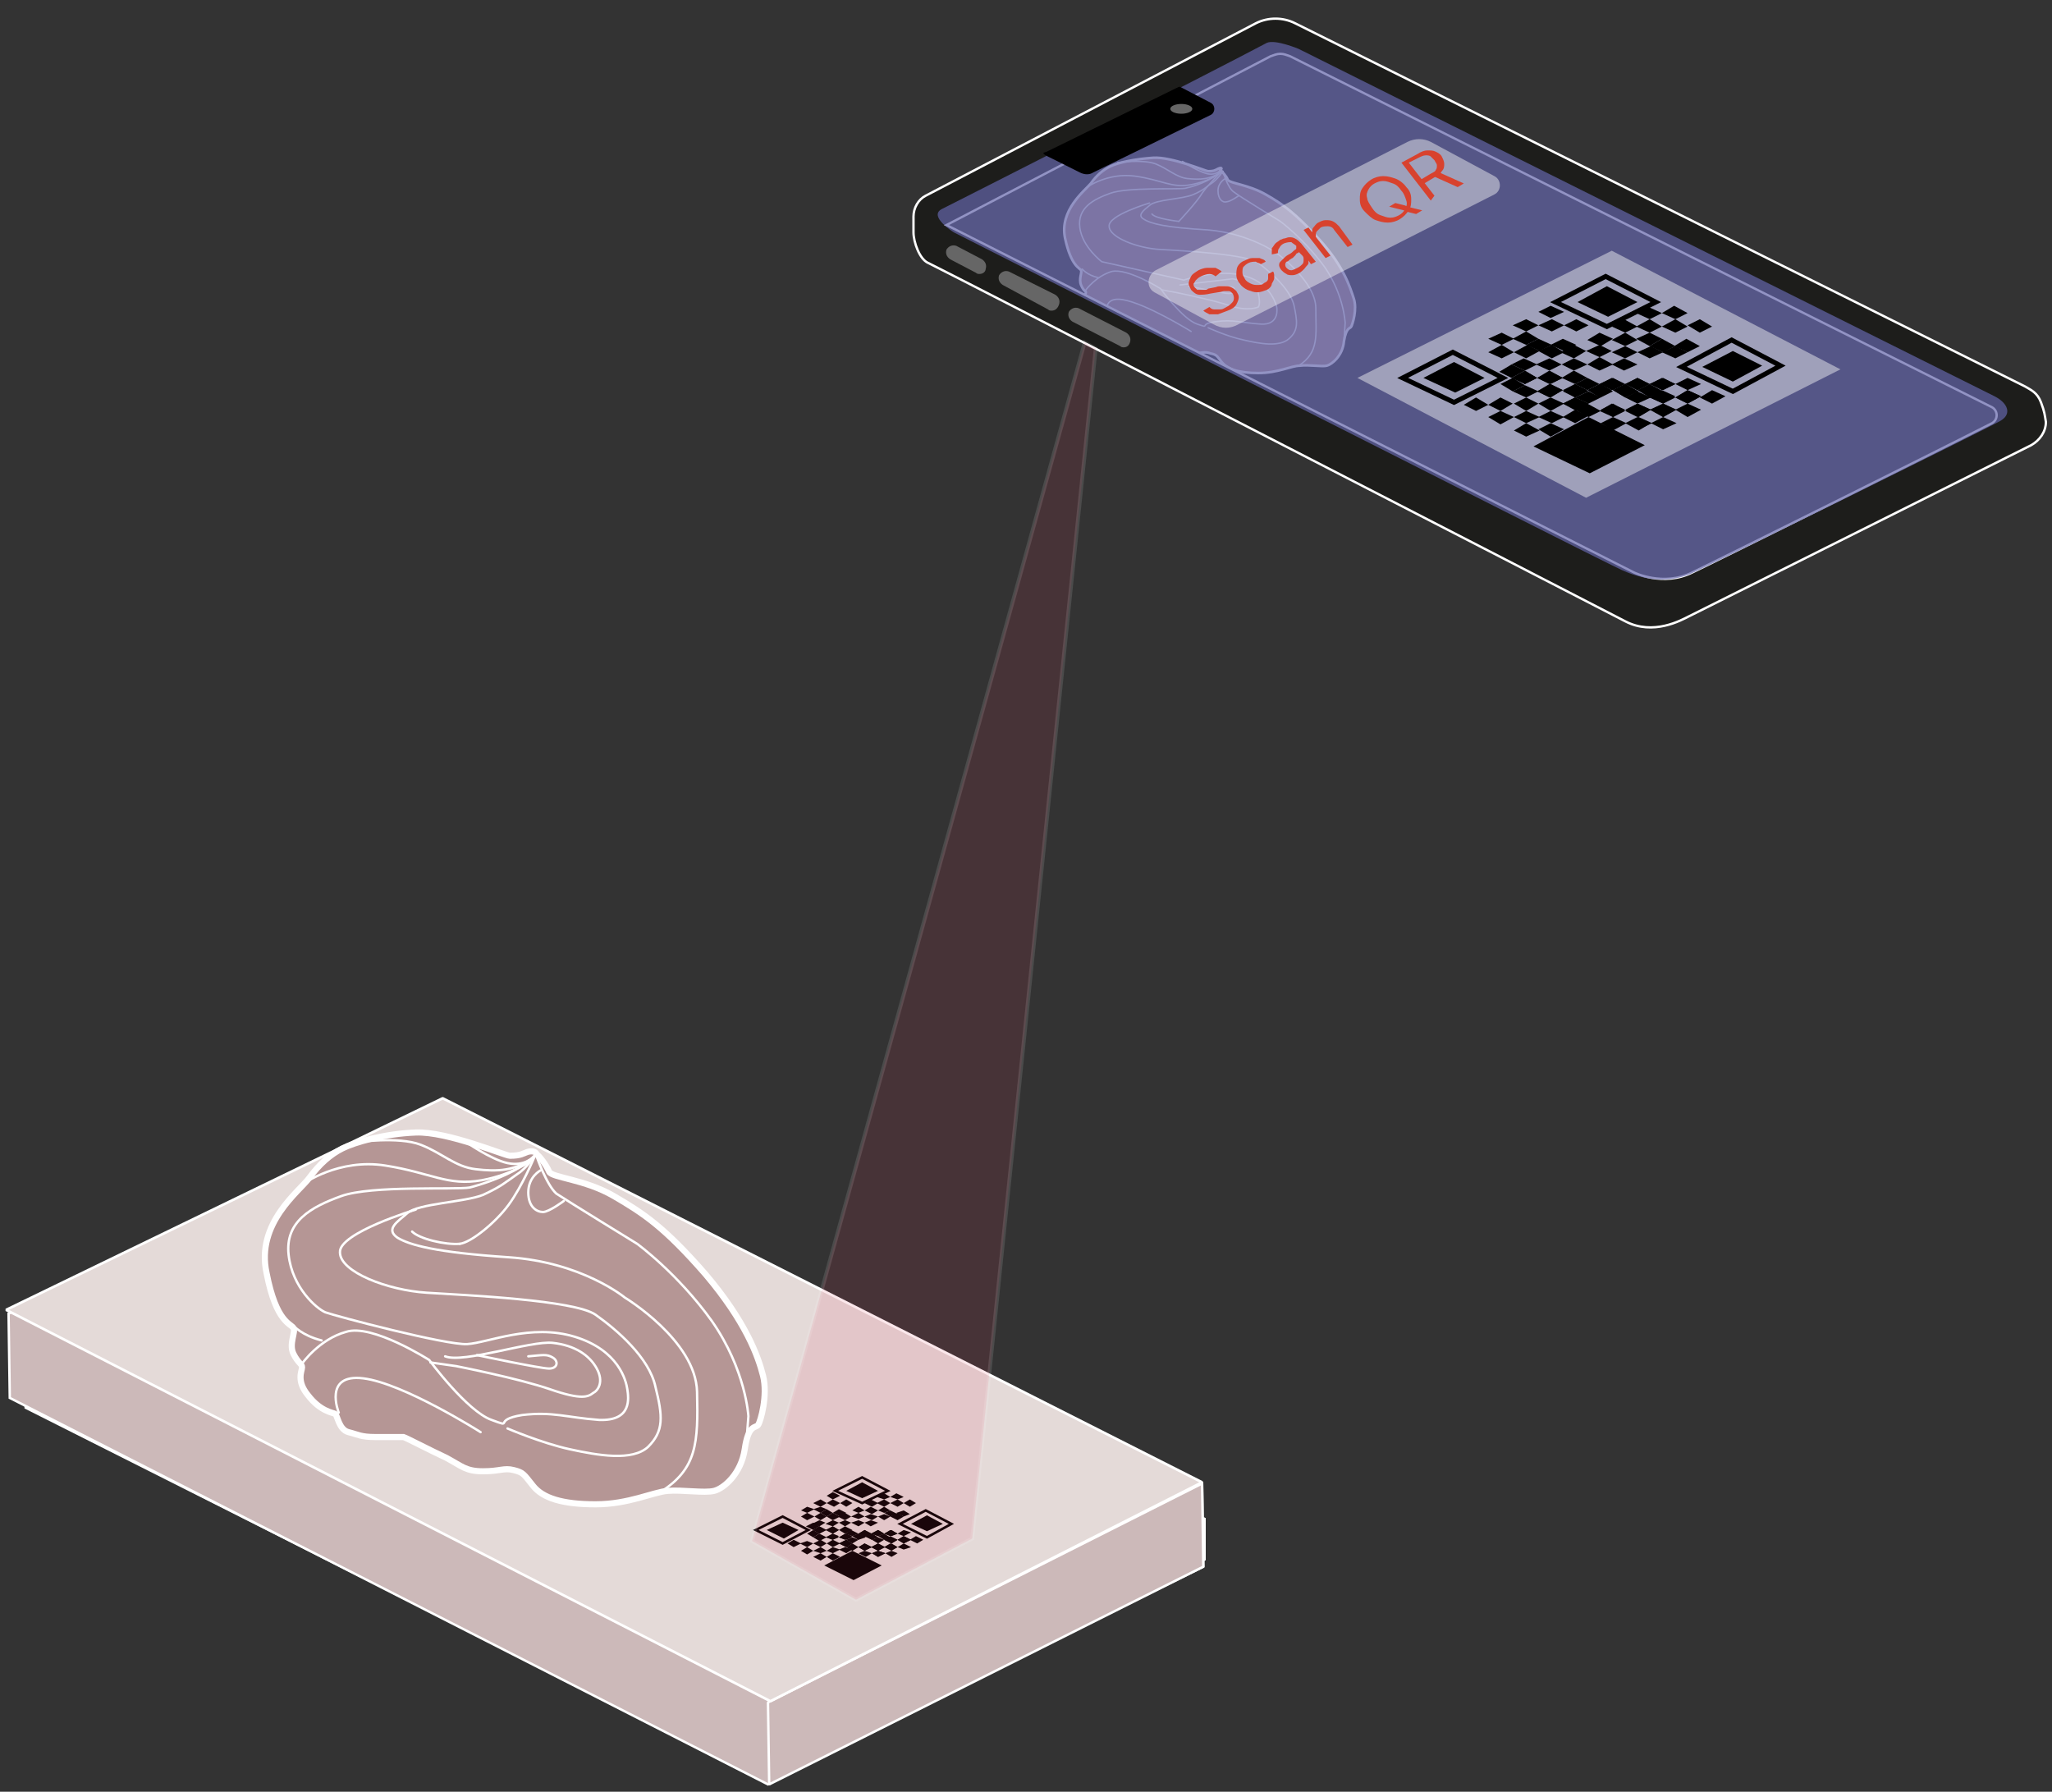 <?xml version="1.0" encoding="utf-8"?>
<!-- Generator: Adobe Illustrator 25.2.3, SVG Export Plug-In . SVG Version: 6.00 Build 0)  -->
<svg version="1.1" id="Layer_1" xmlns="http://www.w3.org/2000/svg" xmlns:xlink="http://www.w3.org/1999/xlink" x="0px" y="0px"
	 viewBox="0 0 167.8 146.5" style="enable-background:new 0 0 167.8 146.5;" xml:space="preserve">
<rect x="0" y="0" width="167.8" height="146.5" fill="#333333" stroke="none"/>
<style type="text/css">
	.st0{fill:#CCB9B9;stroke:#FFFFFF;stroke-width:0.198;stroke-miterlimit:10;}
	.st1{fill:#CCB9B9;stroke:#FFFFFF;stroke-width:0.198;stroke-linejoin:bevel;stroke-miterlimit:10;}
	.st2{fill:#E4DAD8;stroke:#FFFFFF;stroke-width:0.211;stroke-linejoin:bevel;stroke-miterlimit:10;}
	.st3{fill:none;stroke:#000000;stroke-width:0.203;stroke-miterlimit:10;}
	.st4{fill:#B59695;stroke:#FFFFFF;stroke-width:0.5;stroke-miterlimit:10;}
	.st5{fill:none;stroke:#FFFFFF;stroke-width:0.194;stroke-linecap:round;stroke-miterlimit:10;}
	.st6{fill:#B59695;stroke:#FFFFFF;stroke-width:0.212;stroke-miterlimit:10;}
	.st7{fill:none;stroke:#FFFFFF;stroke-width:0.113;stroke-linecap:round;stroke-miterlimit:10;}
	.st8{fill:#1D1D1B;stroke:#FFFFFF;stroke-width:0.191;stroke-miterlimit:10;}
	.st9{stroke:url(#SVGID_1_);stroke-width:0.404;stroke-miterlimit:10;}
	.st10{fill:#666666;}
	.st11{stroke:url(#SVGID_2_);stroke-width:0.404;stroke-miterlimit:10;}
	.st12{stroke:url(#SVGID_3_);stroke-width:0.404;stroke-miterlimit:10;}
	.st13{opacity:0.7;fill:#6466AC;}
	.st14{opacity:0.46;fill:#F5F5F5;}
	.st15{fill:#D8422E;}
	.st16{fill:none;stroke:#000000;stroke-width:0.393;stroke-miterlimit:10;}
	.st17{opacity:0.12;fill:#DD335A;stroke:#FFFFFF;stroke-width:0.312;stroke-miterlimit:10;}
</style>
<polygon class="st0" points="98.5,124.2 35.8,92.6 2,108.2 2.1,115.1 62.7,145.6 98.5,127.5 "/>
<polygon class="st0" points="62.8,145.6 62.7,138.7 98.3,121.3 98.4,128.1 "/>
<polygon class="st0" points="98.5,124.2 35.8,92.6 0.7,107.4 0.8,114.3 62.8,145.9 98.5,127.5 "/>
<polygon class="st1" points="62.9,145.9 62.8,139.2 98.3,121.3 98.4,128.1 "/>
<path class="st2" d="M36.2,89.8L0.5,107.1L63,139.1l35.3-17.9L36.2,89.8z"/>
<g>
	<polygon points="62.7,125.1 64.1,125.8 65.3,125.1 64,124.5 	"/>
	<polygon points="67.4,128 69.8,129.2 72.1,128 69.7,126.8 	"/>
	<g>
		<polygon points="66.5,125.1 67,125.4 67.5,125.1 67,124.8 		"/>
		<polygon points="65.9,124.8 66.5,125.1 67,124.8 66.5,124.5 		"/>
		<polygon points="69.1,125.4 69.7,125.6 70.2,125.4 69.6,125.1 		"/>
		<polygon points="69.7,125.6 70.2,125.9 70.7,125.6 70.2,125.4 		"/>
		<polygon points="70.2,125.4 70.7,125.6 71.2,125.4 70.7,125.1 		"/>
		<polygon points="70.7,124.5 71.2,124.8 71.8,124.5 71.2,124.3 		"/>
		<polygon points="68.6,125.7 69.1,125.9 69.7,125.6 69.2,125.4 		"/>
		<polygon points="67.5,125.1 68.1,125.4 68.6,125.1 68.1,124.8 		"/>
		<polygon points="67.5,124.6 68.1,124.8 68.6,124.5 68.1,124.3 		"/>
		<polygon points="68.6,124.5 69.1,124.8 69.6,124.5 69.1,124.3 		"/>
		<polygon points="68.6,125.1 69.1,125.4 69.7,125.1 69.1,124.8 		"/>
		<polygon points="67.5,125.7 68.1,125.9 68.6,125.7 68.1,125.4 		"/>
		<polygon points="69.6,124.5 70.2,124.8 70.7,124.5 70.2,124.3 		"/>
		<polygon points="68.5,124 69.1,124.3 69.6,124 69.1,123.7 		"/>
		<polygon points="69.6,124 70.2,124.2 70.7,124 70.2,123.7 		"/>
		<polygon points="66.4,124.6 67,124.8 67.5,124.5 67,124.3 		"/>
	</g>
	<g>
		<polygon points="67.1,123.7 67.6,124 68.1,123.7 67.6,123.4 		"/>
		<polygon points="67.6,124 68.1,124.3 68.7,124 68.1,123.7 		"/>
		<polygon points="68.1,123.7 68.7,124 69.2,123.7 68.6,123.4 		"/>
		<polygon points="68.7,122.9 69.2,123.2 69.7,122.9 69.2,122.6 		"/>
		<polygon points="66.6,124 67.1,124.3 67.6,124 67.1,123.7 		"/>
		<polygon points="65.5,123.5 66,123.7 66.6,123.4 66,123.2 		"/>
		<polygon points="66.5,122.9 67.1,123.2 67.6,122.9 67.1,122.6 		"/>
		<polygon points="66.5,123.4 67.1,123.7 67.6,123.4 67.1,123.2 		"/>
		<polygon points="65.5,124 66,124.3 66.6,124 66,123.7 		"/>
		<polygon points="67.6,122.9 68.2,123.2 68.7,122.9 68.1,122.6 		"/>
		<polygon points="67.6,122.3 68.1,122.6 68.7,122.3 68.1,122 		"/>
	</g>
	<g>
		<polygon points="69.7,123.5 70.2,123.7 70.7,123.5 70.2,123.2 		"/>
		<polygon points="72.3,123.7 72.8,124 73.4,123.8 72.8,123.5 		"/>
		<polygon points="72.8,124 73.4,124.3 73.9,124 73.4,123.7 		"/>
		<polygon points="73.3,123.7 73.9,124 74.4,123.8 73.9,123.5 		"/>
		<polygon points="73.9,122.9 74.4,123.2 74.9,122.9 74.4,122.6 		"/>
		<polygon points="71.8,124 72.3,124.3 72.8,124 72.3,123.8 		"/>
		<polygon points="70.7,123.5 71.3,123.8 71.8,123.5 71.2,123.2 		"/>
		<polygon points="70.7,122.9 71.3,123.2 71.8,122.9 71.2,122.6 		"/>
		<polygon points="71.7,122.9 72.3,123.2 72.8,122.9 72.3,122.6 		"/>
		<polygon points="71.8,123.5 72.3,123.7 72.8,123.5 72.3,123.2 		"/>
		<polygon points="70.7,124 71.3,124.3 71.8,124 71.2,123.8 		"/>
		<polygon points="72.8,122.9 73.4,123.2 73.9,122.9 73.4,122.6 		"/>
		<polygon points="71.7,122.4 72.3,122.6 72.8,122.4 72.3,122.1 		"/>
		<polygon points="72.8,122.4 73.4,122.6 73.9,122.4 73.3,122.1 		"/>
	</g>
	<g>
		<polygon points="74.5,125.9 73.9,125.6 73.4,125.9 73.9,126.2 		"/>
		<polygon points="71.8,125.7 71.3,125.4 70.7,125.6 71.3,125.9 		"/>
		<polygon points="71.3,125.4 70.7,125.1 70.2,125.4 70.7,125.7 		"/>
		<polygon points="70.8,125.7 70.2,125.4 69.7,125.6 70.2,125.9 		"/>
		<polygon points="70.2,126.5 69.7,126.2 69.2,126.5 69.7,126.8 		"/>
		<polygon points="72.3,125.4 71.8,125.1 71.3,125.4 71.8,125.6 		"/>
		<polygon points="73.4,125.9 72.8,125.6 72.3,125.9 72.9,126.2 		"/>
		<polygon points="73.4,126.5 72.8,126.2 72.3,126.5 72.9,126.7 		"/>
		<polygon points="72.4,126.5 71.8,126.2 71.3,126.5 71.8,126.8 		"/>
		<polygon points="72.3,125.9 71.8,125.7 71.3,125.9 71.8,126.2 		"/>
		<polygon points="73.4,125.4 72.8,125.1 72.3,125.4 72.9,125.6 		"/>
		<polygon points="71.3,126.5 70.7,126.2 70.2,126.5 70.7,126.8 		"/>
		<polygon points="72.4,127 71.8,126.8 71.3,127 71.8,127.3 		"/>
		<polygon points="71.3,127 70.7,126.8 70.2,127 70.8,127.3 		"/>
	</g>
	<g>
		<polygon points="75.5,125.9 74.9,125.6 74.4,125.9 75,126.2 		"/>
		<polygon points="72.8,125.7 72.3,125.4 71.8,125.6 72.3,125.9 		"/>
		<polygon points="72.3,125.4 71.8,125.1 71.2,125.4 71.8,125.6 		"/>
		<polygon points="71.8,125.7 71.3,125.4 70.7,125.6 71.3,125.9 		"/>
		<polygon points="71.3,126.5 70.7,126.2 70.2,126.5 70.7,126.8 		"/>
		<polygon points="73.4,125.4 72.9,125.1 72.3,125.4 72.8,125.6 		"/>
		<polygon points="74.5,125.9 73.9,125.6 73.4,125.9 73.9,126.2 		"/>
		<polygon points="74.5,126.5 73.9,126.2 73.4,126.5 73.9,126.7 		"/>
		<polygon points="73.4,126.5 72.9,126.2 72.3,126.5 72.9,126.8 		"/>
		<polygon points="73.4,125.9 72.8,125.7 72.3,125.9 72.9,126.2 		"/>
		<polygon points="74.5,125.3 73.9,125.1 73.4,125.4 73.9,125.6 		"/>
		<polygon points="72.3,126.5 71.8,126.2 71.2,126.5 71.8,126.8 		"/>
		<polygon points="73.4,127 72.9,126.8 72.4,127 72.9,127.3 		"/>
		<polygon points="72.4,127 71.8,126.8 71.3,127 71.8,127.3 		"/>
	</g>
	<g>
		<polygon points="69.7,125.7 69.1,125.4 68.6,125.7 69.2,125.9 		"/>
		<polygon points="70.2,125.9 69.7,125.7 69.2,125.9 69.7,126.2 		"/>
		<polygon points="67,125.4 66.5,125.1 66,125.4 66.5,125.7 		"/>
		<polygon points="65.5,126.2 64.9,125.9 64.4,126.2 64.9,126.5 		"/>
		<polygon points="67.6,125.1 67,124.8 66.5,125.1 67,125.4 		"/>
		<polygon points="68.6,125.6 68.1,125.4 67.6,125.7 68.1,125.9 		"/>
		<polygon points="68.7,126.2 68.1,125.9 67.6,126.2 68.1,126.5 		"/>
		<polygon points="67.6,126.2 67.1,125.9 66.5,126.2 67.1,126.5 		"/>
		<polygon points="67.6,125.7 67,125.4 66.5,125.7 67,126 		"/>
		<polygon points="68.6,125.1 68.1,124.8 67.6,125.1 68.1,125.4 		"/>
		<polygon points="66.5,126.2 66,126 65.4,126.2 66,126.5 		"/>
		<polygon points="67.6,126.8 67.1,126.5 66.5,126.8 67.1,127 		"/>
		<polygon points="69.7,126.7 69.1,126.5 68.6,126.7 69.2,127 		"/>
		<polygon points="68.7,127.3 68.1,127 67.6,127.3 68.1,127.6 		"/>
		<polygon points="66.5,126.8 66,126.5 65.5,126.8 66,127.1 		"/>
		<polygon points="69.7,126.2 69.2,125.9 68.6,126.2 69.2,126.5 		"/>
		<polygon points="68.7,126.7 68.1,126.5 67.6,126.8 68.1,127 		"/>
		<polygon points="67.6,127.3 67.1,127 66.5,127.3 67.1,127.6 		"/>
		<polygon points="69.7,126.2 69.2,125.9 68.6,126.2 69.2,126.5 		"/>
	</g>
	<polygon class="st3" points="61.8,125.1 64,126.2 66.1,125.1 64,124 	"/>
	<g>
		<polygon points="69.2,121.9 70.5,122.5 71.8,121.9 70.5,121.2 		"/>
		<polygon class="st3" points="68.3,121.9 70.5,122.9 72.6,121.9 70.5,120.8 		"/>
	</g>
	<g>
		<polygon points="74.5,124.6 75.8,125.2 77.1,124.6 75.8,123.9 		"/>
		<polygon class="st3" points="73.6,124.6 75.8,125.7 77.8,124.6 75.7,123.5 		"/>
	</g>
</g>
<g>
	<path class="st4" d="M43.1,94.2c-0.3,0.1-0.5,0.3-1.4,0.3c-0.4,0-5.1-2-7.7-1.9s-5,0.8-6,1.3c-1,0.5-1.9,1.3-2.7,2.4
		c-0.8,1.1-4.4,3.7-3.5,7.8c0.8,4.1,2,4.1,2.2,4.5c0.2,0.3-0.4,1.3,0,2.1c0.4,0.8,0.7,0.8,0.7,1.1s-0.5,1.1,0.5,2.3
		c1,1.3,2,1.4,2.2,1.5c0.2,0.1,0.3,1.3,1.1,1.5c0.8,0.2,1,0.4,2.2,0.4c1.2,0,2.1,0,2.3,0c0.3,0.1,2.2,1.1,3.5,1.7
		c1.3,0.7,1.6,1.1,3,1.1s1.7-0.3,2.5-0.1s0.8,0.3,1.6,1.3c0.8,1,2.4,1.5,5.1,1.5c2.7,0,4.7-1,5.9-1.1c1.2-0.1,3,0.2,3.8,0
		c0.8-0.2,2.2-1.4,2.5-3.4c0.3-2.1,0.9-1.7,1.1-2c0.2-0.3,0.8-2.4,0.4-4c-0.4-1.6-1.4-4.4-4.7-8.3c-3.4-3.9-5.1-5-7.5-6.4
		c-2.4-1.4-5.1-1.5-5.3-2c-0.2-0.5-0.8-1.3-1-1.4C43.8,94.1,43.4,94.1,43.1,94.2z"/>
	<path class="st5" d="M43.6,94.6c0,0-0.7,0.8-2.1,0.5c-1.4-0.3-3.5-1.8-3.5-1.8"/>
	<path class="st5" d="M43.7,94.5c0,0-0.6,1-1.4,1.5c-1,0.7-1.3,1-2.8,1.7c-1.5,0.6-5.3,0.7-6.2,1.5c-0.8,0.7-1.8,1.3-0.8,2
		c1,0.6,3.1,1.2,9.1,1.6s9.5,3.3,9.5,3.3s5.8,3.5,5.9,7.7c0.1,4.2,0,6.3-3,8.2"/>
	<path class="st5" d="M43.9,94.6c0,0,0.8,2.3,1.6,3c0.9,0.6,6.6,4.1,6.6,4.1s3.3,2.4,6.1,6.3c2.8,4,3,7.8,3,7.8l-0.2,2.6"/>
	<path class="st5" d="M24,108.4c0,0,0.7,0.8,2.3,1.2"/>
	<path class="st5" d="M36.4,110.9c1.5,0.6,7-1.3,8.8-1.1c1.8,0.2,3,1,3.6,2.1c0.6,1.1,0.1,1.8-0.3,2c-0.4,0.3-0.9,0.6-3.5-0.3
		s-7.7-1.9-7.7-1.9l-2.1-0.3"/>
	<path class="st5" d="M39,110.8c0,0,5.2,1.1,5.9,1.1c0.7,0,0.8-0.6,0.3-0.9c-0.5-0.3-0.8-0.2-2-0.1"/>
	<path class="st5" d="M34,98.9c0,0-6.3,1.9-6.2,3.5c0,1.6,3.9,3.1,7.1,3.3s12.1,0.6,13.8,1.8c1.7,1.2,4.4,3.5,4.9,5.9
		c0.6,2.4,0.7,3.6-0.6,4.9c-1.3,1.2-4.1,0.7-6.4,0.2c-2.3-0.5-5.1-1.7-5.1-1.7"/>
	<path class="st5" d="M39.3,117.1c0,0-6.3-4-9.6-4.4s-2,2.8-2,2.8"/>
	<path class="st5" d="M43.7,94.5c-0.3,0.4-0.7,0.7-1.3,1c-1.3,0.8-3.2,1.4-4,1.6c-1.2,0.2-8-0.2-10.5,0.7c-2.5,0.9-4.6,2.1-4.3,4.8
		s2.3,4.4,3,4.7c0.8,0.3,9.9,2.7,11.6,2.6s5.2-1.7,8.8-0.6s4.2,3.6,4.3,4.3c0.1,0.7,0.4,2.6-2.3,2.5c-2.7-0.2-3.8-0.7-6.3-0.4
		c-2.5,0.4-0.6,1.1-2.5,0.4c-2-0.7-5.1-4.9-5.1-4.9s-4.7-3-6.8-2.3c-2.2,0.6-3.6,2.6-3.6,2.6"/>
	<path class="st5" d="M29.1,93.4c0,0,3.5-0.5,5.3,0.2c1.8,0.7,2.8,1.8,4.5,2s3.3,0.2,4.9-1.1"/>
	<path class="st5" d="M24.8,96.8c0,0,2.9-2.1,6.7-1.5s5.1,1.7,7.9,1.2c2.7-0.5,4.1-1.7,4.1-1.7"/>
	<path class="st5" d="M37.6,101.7c0.9-0.1,2.9-1.7,4-3.2s2.1-3.9,2.1-3.9"/>
	<path class="st5" d="M44.2,95.7c0,0-1,0.5-1,1.8c0,1.2,0.7,1.6,1.2,1.6s1.7-0.9,1.7-0.9"/>
	<path class="st5" d="M37.6,101.7c-1.2,0.1-3.3-0.4-3.9-1"/>
</g>
<g>
	<g>
		<path class="st6" d="M99.6,13.8c-0.2,0.1-0.3,0.2-0.8,0.2c-0.2,0-3-1.2-4.5-1.1c-1.5,0.1-2.9,0.4-3.5,0.7s-1.1,0.7-1.6,1.4
			c-0.5,0.6-2.6,2.2-2.1,4.5s1.2,2.4,1.3,2.6c0.1,0.2-0.2,0.7,0,1.2c0.2,0.5,0.4,0.5,0.4,0.6c0,0.1-0.3,0.6,0.3,1.4
			c0.6,0.7,1.2,0.8,1.3,0.9s0.2,0.8,0.7,0.9c0.5,0.1,0.6,0.2,1.3,0.2c0.7,0,1.2,0,1.4,0c0.2,0,1.3,0.6,2,1c0.7,0.4,1,0.6,1.7,0.6
			s1-0.2,1.5,0c0.5,0.1,0.5,0.2,0.9,0.7c0.5,0.6,1.4,0.9,3,0.9c1.6,0,2.7-0.6,3.4-0.6c0.7-0.1,1.8,0.1,2.2,0s1.3-0.8,1.4-2
			c0.2-1.2,0.5-1,0.6-1.2c0.1-0.2,0.5-1.4,0.2-2.3s-0.8-2.6-2.8-4.8s-3-2.9-4.4-3.7c-1.4-0.8-2.9-0.9-3.1-1.2
			c-0.1-0.3-0.5-0.7-0.6-0.8C100,13.7,99.8,13.7,99.6,13.8z"/>
		<path class="st7" d="M99.9,13.8c0,0-0.4,0.6-1.2,0.4s-2-1-2-1"/>
		<path class="st7" d="M100,14c0,0-0.3,0.5-0.8,0.9c-0.6,0.4-0.7,0.6-1.6,1c-0.9,0.4-3.1,0.4-3.6,0.9c-0.5,0.4-1,0.8-0.5,1.1
			c0.6,0.4,1.8,0.7,5.3,0.9c3.4,0.3,5.6,1.9,5.6,1.9s3.2,2.3,3.2,4.5s0.3,3.6-1.4,4.7"/>
		<path class="st7" d="M100,14c0,0,0.4,1.4,0.9,1.7c0.5,0.4,3.8,2.4,3.8,2.4s1.9,1.4,3.6,3.7c1.6,2.3,1.7,4.6,1.7,4.6l-0.1,1.5"/>
		<path class="st7" d="M88.5,22c0,0,0.4,0.5,1.3,0.7"/>
		<path class="st7" d="M96.5,23.3l4.3-0.5c0,0,1.9,0.3,2.1,1.2c0.2,0.9,0,1.1,0,1.1s-0.8,0.4-2.3-0.1c-1.5-0.5-4.5-1.1-4.5-1.1
			L95,23.7"/>
		<path class="st7" d="M97.2,23.4c0,0,2.9,0.6,3.3,0.6c0.4,0,0.6-0.4,0.3-0.5c-0.4-0.1-0.4-0.1-1.1-0.1"/>
		<path class="st7" d="M94,16.6c0,0-3.4,1-3.3,1.9c0,0.9,2.3,1.8,4.2,1.9s7.1,0.4,8,1.1s2.5,2,2.9,3.4c0.3,1.4,0.4,2.1-0.4,2.8
			s-2.4,0.4-3.7,0.1c-1.4-0.3-2.9-1-2.9-1"/>
		<path class="st7" d="M97.4,27.1c0,0-3.7-2.3-5.6-2.6s-1.2,1.6-1.2,1.6"/>
		<path class="st7" d="M99.9,13.9c-0.2,0.2-0.4,0.4-0.7,0.6c-0.8,0.5-1.8,0.8-2.3,0.9c-0.7,0.1-4.7-0.1-6.1,0.4
			c-1.4,0.5-2.7,1.2-2.5,2.8c0.2,1.6,1.8,2.8,1.8,2.8l6.7,1.5c0,0,3-1,5.1-0.3c2.1,0.6,2.5,2.5,2.5,2.5s0.3,1.5-1.3,1.4
			c-1.6-0.1-2.2-0.4-3.7-0.2c-1.5,0.2-0.3,0.6-1.5,0.2s-3-2.9-3-2.9s-2.7-1.7-4-1.4c-1.3,0.4-2.1,1.5-2.1,1.5"/>
		<path class="st7" d="M91.4,13.3c0,0,2-0.3,3.1,0.1c1,0.4,1.7,1.1,2.6,1.2c1,0.1,1.9,0.1,2.8-0.6"/>
		<path class="st7" d="M88.9,15.3c0,0,1.7-1.2,3.9-0.9c2.2,0.3,3,1,4.6,0.7s2.4-1,2.4-1"/>
		<path class="st7" d="M96.4,18.1c0,0,1.5-1.6,1.9-2.3c0.5-0.7,1.5-1.7,1.5-1.7"/>
		<path class="st7" d="M100.2,14.6c0,0-0.6,0.3-0.6,1c0,0.7,0.4,1,0.7,0.9c0.3,0,1-0.5,1-0.5"/>
		<path class="st7" d="M96.4,18.1c0,0-1.9-0.2-2.2-0.6"/>
	</g>
	<path class="st8" d="M166.9,32.9c-0.3-0.8-0.8-1-1.3-1.3L105.9,1.9c-1-0.5-2.2-0.5-3.2,0L75.7,16c-0.6,0.3-1,1-1,1.7
		c0,0.2,0,1.1,0,1.3c0,0.8,0.5,2.2,1.2,2.5s54.7,28.1,57,29.3s4.6-0.1,5.2-0.4l28-14c0.7-0.4,1.2-1.1,1.2-1.9
		C167.2,33.9,167.2,33.7,166.9,32.9z M162.9,33.3c0.5,0.3,0.5,1,0,1.3c-4.9,2.5-22.4,11.2-24.5,12.2c-2.4,1.2-4.8,0-4.8,0L77.4,18.4
		l26.5-13.8c0.3-0.1,0.5-0.2,0.8-0.2c0.3,0,0.5,0.1,0.8,0.2L162.9,33.3z"/>
	<g>
		<linearGradient id="SVGID_1_" gradientUnits="userSpaceOnUse" x1="82.159" y1="23.774" x2="86.131" y2="23.774">
			<stop  offset="0" style="stop-color:#FFFFFF"/>
			<stop  offset="1" style="stop-color:#000000"/>
		</linearGradient>
		<line class="st9" x1="82.3" y1="22.8" x2="86" y2="24.7"/>
		<path class="st10" d="M86,25.4c-0.1,0-0.2,0-0.3-0.1L82,23.3c-0.3-0.2-0.4-0.5-0.3-0.8c0.2-0.3,0.5-0.4,0.8-0.3l3.8,1.9
			c0.3,0.2,0.4,0.5,0.3,0.8C86.5,25.2,86.3,25.4,86,25.4z"/>
	</g>
	<g>
		<linearGradient id="SVGID_2_" gradientUnits="userSpaceOnUse" x1="77.923" y1="21.217" x2="80.236" y2="21.217">
			<stop  offset="0" style="stop-color:#FFFFFF"/>
			<stop  offset="1" style="stop-color:#000000"/>
		</linearGradient>
		<line class="st11" x1="78" y1="20.7" x2="80.1" y2="21.8"/>
		<path class="st10" d="M80.1,22.4c-0.1,0-0.2,0-0.3-0.1l-2.1-1.1c-0.3-0.2-0.4-0.5-0.3-0.8c0.2-0.3,0.5-0.4,0.8-0.3l2.1,1.1
			c0.3,0.2,0.4,0.5,0.3,0.8C80.6,22.2,80.4,22.4,80.1,22.4z"/>
	</g>
	<g>
		<linearGradient id="SVGID_3_" gradientUnits="userSpaceOnUse" x1="87.872" y1="26.831" x2="91.978" y2="26.831">
			<stop  offset="0" style="stop-color:#FFFFFF"/>
			<stop  offset="1" style="stop-color:#000000"/>
		</linearGradient>
		<line class="st12" x1="88" y1="25.8" x2="91.9" y2="27.8"/>
		<path class="st10" d="M91.9,28.4c-0.1,0-0.2,0-0.3-0.1l-3.9-2c-0.3-0.2-0.4-0.5-0.3-0.8c0.2-0.3,0.5-0.4,0.8-0.3l3.9,2
			c0.3,0.2,0.4,0.5,0.3,0.8C92.3,28.3,92.1,28.4,91.9,28.4z"/>
	</g>
	<path class="st13" d="M78,19c0,0,52.2,26.5,54.6,27.6c2.4,1.1,4.3,0.9,5.7,0.3s24.3-11.9,25.3-12.5c1-0.6,0.5-1.5-0.5-2
		c-1-0.5-56.9-28.4-56.9-28.4s-1.9-0.8-2.6-0.5C98.7,6.1,78,16.6,77,17.1C75.9,17.7,78,19,78,19z"/>
	<g>
		<path d="M86.1,13l2.2,1.1c0.4,0.2,0.8,0.2,1.1,0L99,9.4c0.4-0.2,0.4-0.8,0-1l-2.5-1.3c0,0-0.1,0-0.1,0l-10.8,5.3
			C85.5,12.5,84.8,12.4,86.1,13z"/>
		<ellipse class="st10" cx="96.6" cy="8.9" rx="0.9" ry="0.4"/>
	</g>
	<path class="st14" d="M94.4,23.9l4.8,2.6c0.7,0.4,1.4,0.4,2.1,0l20.9-10.6c0.6-0.3,0.6-1.2,0-1.5l-5.2-2.8c-0.6-0.3-1.3-0.3-1.9,0
		L94.5,22.1C93.8,22.5,93.7,23.5,94.4,23.9z"/>
	<g>
		<path class="st15" d="M99.4,22.6c-0.1-0.1-0.3-0.2-0.5-0.2c-0.2,0-0.5,0.1-0.7,0.2c-0.2,0.1-0.3,0.2-0.4,0.3
			c-0.1,0.1-0.1,0.2-0.2,0.3c0,0.1,0,0.2,0.1,0.3c0.1,0.1,0.1,0.1,0.2,0.2c0.1,0,0.2,0,0.3,0c0.1,0,0.2,0,0.3,0c0.1,0,0.2,0,0.3-0.1
			l0.5-0.1c0.1,0,0.3-0.1,0.4-0.1c0.2,0,0.3,0,0.5,0c0.2,0,0.3,0,0.5,0.1c0.2,0.1,0.3,0.2,0.4,0.3c0.1,0.2,0.2,0.3,0.2,0.5
			c0,0.2-0.1,0.4-0.2,0.6c-0.1,0.2-0.4,0.4-0.7,0.5c-0.3,0.1-0.5,0.2-0.8,0.3c-0.3,0-0.5,0-0.7,0c-0.2-0.1-0.4-0.2-0.5-0.3l0.5-0.3
			c0.1,0.1,0.2,0.2,0.4,0.2c0.1,0,0.3,0,0.5,0c0.2,0,0.3-0.1,0.5-0.2c0.2-0.1,0.3-0.2,0.4-0.3c0.1-0.1,0.2-0.2,0.2-0.4
			c0-0.1,0-0.2-0.1-0.4c-0.1-0.1-0.2-0.2-0.3-0.2c-0.1,0-0.3,0-0.4,0c-0.1,0-0.3,0.1-0.5,0.1l-0.6,0.1c-0.4,0.1-0.7,0.1-0.9,0.1
			c-0.3,0-0.5-0.2-0.7-0.4c-0.1-0.2-0.2-0.4-0.2-0.5c0-0.2,0.1-0.4,0.2-0.6c0.1-0.2,0.3-0.3,0.6-0.5c0.2-0.1,0.5-0.2,0.7-0.2
			c0.2,0,0.5,0,0.7,0c0.2,0.1,0.4,0.2,0.5,0.3L99.4,22.6z"/>
		<path class="st15" d="M103.6,23.7c-0.3,0.1-0.5,0.2-0.8,0.2c-0.3,0-0.5-0.1-0.8-0.2c-0.2-0.1-0.5-0.3-0.6-0.5
			c-0.2-0.2-0.3-0.5-0.3-0.7c0-0.2,0-0.5,0.1-0.7c0.1-0.2,0.3-0.4,0.6-0.5c0.2-0.1,0.4-0.2,0.6-0.2c0.2,0,0.4,0,0.6,0
			c0.2,0.1,0.4,0.1,0.5,0.3l-0.4,0.2c-0.1-0.1-0.3-0.1-0.4-0.2c-0.2,0-0.4,0-0.6,0.1c-0.2,0.1-0.3,0.2-0.4,0.3
			c-0.1,0.1-0.1,0.3-0.1,0.5c0,0.2,0.1,0.3,0.2,0.5c0.1,0.2,0.3,0.3,0.5,0.4c0.2,0.1,0.4,0.1,0.5,0.1c0.2,0,0.4,0,0.5-0.1
			c0.1-0.1,0.2-0.1,0.3-0.2c0.1-0.1,0.1-0.2,0.1-0.3c0-0.1,0-0.2,0-0.3l0.4-0.2c0.1,0.1,0.1,0.3,0.1,0.5c0,0.2-0.1,0.3-0.2,0.5
			C104,23.4,103.8,23.6,103.6,23.7z"/>
		<path class="st15" d="M106.3,22.3c-0.2,0.1-0.4,0.2-0.6,0.2c-0.2,0-0.4,0-0.5-0.1c-0.2-0.1-0.3-0.2-0.4-0.3
			c-0.1-0.1-0.2-0.3-0.2-0.4c0-0.1,0-0.2,0.1-0.3c0.1-0.1,0.2-0.2,0.3-0.3c0.1-0.1,0.2-0.2,0.4-0.3c0.2-0.1,0.3-0.2,0.4-0.3
			c0.1-0.1,0.2-0.1,0.2-0.2c0-0.1,0-0.1,0-0.2l0,0c-0.1-0.1-0.3-0.2-0.4-0.3c-0.2,0-0.3,0-0.6,0.1c-0.2,0.1-0.3,0.2-0.4,0.4
			c-0.1,0.1-0.1,0.3-0.1,0.4l-0.5,0.1c0-0.2,0-0.3,0-0.5c0.1-0.1,0.2-0.3,0.3-0.4s0.3-0.2,0.4-0.3c0.1,0,0.2-0.1,0.3-0.1
			c0.1,0,0.3-0.1,0.4-0.1c0.2,0,0.3,0,0.5,0.1c0.2,0.1,0.3,0.2,0.5,0.4l1.2,1.5l-0.4,0.2l-0.2-0.3l0,0c0,0.1,0,0.1,0,0.2
			c0,0.1-0.1,0.2-0.2,0.3C106.6,22.1,106.4,22.2,106.3,22.3z M106.1,21.9c0.2-0.1,0.3-0.2,0.4-0.3c0.1-0.1,0.1-0.2,0.1-0.4
			c0-0.1,0-0.2-0.1-0.3l-0.3-0.3c0,0,0,0.1-0.1,0.1c-0.1,0-0.1,0.1-0.2,0.2c-0.1,0.1-0.1,0.1-0.2,0.2c-0.1,0-0.1,0.1-0.2,0.1
			c-0.1,0.1-0.2,0.2-0.3,0.2c-0.1,0.1-0.1,0.2-0.1,0.2c0,0.1,0,0.2,0.1,0.3c0.1,0.1,0.2,0.2,0.4,0.2C105.7,22.1,105.9,22,106.1,21.9
			z"/>
		<path class="st15" d="M107.7,19.5l1.1,1.4l-0.4,0.2l-1.8-2.3l0.4-0.2l0.3,0.4l0,0c0-0.2,0-0.3,0.1-0.4c0.1-0.1,0.2-0.3,0.4-0.4
			c0.2-0.1,0.4-0.2,0.6-0.2c0.2,0,0.4,0,0.6,0.1c0.2,0.1,0.3,0.2,0.5,0.4l1.1,1.5l-0.4,0.2l-1.1-1.4c-0.1-0.2-0.3-0.3-0.5-0.3
			c-0.2,0-0.4,0-0.6,0.1c-0.1,0.1-0.2,0.2-0.3,0.3c-0.1,0.1-0.1,0.2-0.1,0.4S107.6,19.3,107.7,19.5z"/>
		<path class="st15" d="M115,15.3c0.3,0.3,0.4,0.6,0.4,1c0,0.3,0,0.6-0.2,0.9c-0.2,0.3-0.4,0.5-0.7,0.7c-0.3,0.2-0.7,0.3-1,0.3
			c-0.4,0-0.7-0.1-1-0.2s-0.6-0.4-0.9-0.7c-0.3-0.3-0.4-0.6-0.4-1c0-0.3,0-0.6,0.2-0.9c0.2-0.3,0.4-0.5,0.7-0.7
			c0.3-0.2,0.7-0.3,1-0.3c0.4,0,0.7,0.1,1,0.2S114.8,15,115,15.3z M114.6,15.6c-0.2-0.3-0.4-0.5-0.7-0.6c-0.3-0.1-0.5-0.2-0.8-0.2
			c-0.3,0-0.5,0.1-0.7,0.2c-0.2,0.1-0.4,0.3-0.5,0.5c-0.1,0.2-0.2,0.4-0.1,0.7c0,0.2,0.2,0.5,0.4,0.8c0.2,0.3,0.4,0.5,0.7,0.6
			c0.3,0.1,0.5,0.2,0.8,0.2c0.3,0,0.5-0.1,0.7-0.2c0.2-0.1,0.4-0.3,0.5-0.5c0.1-0.2,0.2-0.4,0.1-0.7
			C114.9,16.1,114.8,15.8,114.6,15.6z M113.6,16.9l0.5-0.3l0.8,0.2l0.2,0.1l1.2,0.3l-0.5,0.3l-0.8-0.2l-0.2-0.1L113.6,16.9z"/>
		<path class="st15" d="M117,16.4l-2.4-3.1l1.3-0.7c0.3-0.2,0.6-0.3,0.8-0.3c0.3,0,0.5,0,0.7,0.1c0.2,0.1,0.4,0.2,0.5,0.4
			c0.1,0.2,0.2,0.4,0.2,0.6c0,0.2,0,0.4-0.2,0.6c-0.1,0.2-0.3,0.4-0.6,0.5l-1,0.6l-0.3-0.3l1-0.6c0.2-0.1,0.4-0.2,0.4-0.3
			c0.1-0.1,0.1-0.2,0.1-0.4c0-0.1-0.1-0.2-0.2-0.4c-0.1-0.1-0.2-0.2-0.3-0.3c-0.1-0.1-0.3-0.1-0.4-0.1c-0.2,0-0.4,0.1-0.6,0.2
			l-0.8,0.4l2.1,2.7L117,16.4z M117.7,14.1l2,0.9l-0.5,0.3l-2-0.9L117.7,14.1z"/>
	</g>
	<polygon class="st14" points="111,30.9 129.7,40.7 150.5,30.2 131.8,20.5 	"/>
	<g>
		<polygon points="116.4,30.9 119,32.1 121.4,30.9 118.9,29.6 		"/>
		<polygon points="125.4,36.5 130,38.7 134.5,36.4 129.9,34.1 		"/>
		<g>
			<polygon points="123.6,30.9 124.7,31.4 125.7,30.9 124.7,30.3 			"/>
			<polygon points="122.6,30.4 123.6,30.9 124.7,30.3 123.6,29.8 			"/>
			<polygon points="128.8,31.4 129.8,31.9 130.8,31.4 129.8,30.9 			"/>
			<polygon points="129.8,31.9 130.8,32.5 131.8,31.9 130.8,31.4 			"/>
			<polygon points="130.8,31.4 131.8,31.9 132.8,31.4 131.8,30.9 			"/>
			<polygon points="131.8,29.8 132.8,30.3 133.9,29.8 132.8,29.3 			"/>
			<polygon points="127.8,31.9 128.8,32.5 129.8,31.9 128.8,31.4 			"/>
			<polygon points="125.7,30.9 126.7,31.4 127.8,30.9 126.7,30.3 			"/>
			<polygon points="125.6,29.8 126.7,30.3 127.7,29.8 126.7,29.3 			"/>
			<polygon points="127.7,29.8 128.7,30.3 129.8,29.8 128.7,29.3 			"/>
			<polygon points="127.7,30.9 128.8,31.4 129.8,30.9 128.7,30.3 			"/>
			<polygon points="125.7,32 126.7,32.5 127.8,31.9 126.7,31.4 			"/>
			<polygon points="129.8,29.8 130.8,30.3 131.9,29.8 130.8,29.2 			"/>
			<polygon points="127.6,28.8 128.7,29.3 129.7,28.7 128.7,28.2 			"/>
			<polygon points="129.7,28.7 130.8,29.2 131.8,28.7 130.8,28.2 			"/>
			<polygon points="123.6,29.8 124.7,30.3 125.7,29.8 124.6,29.3 			"/>
		</g>
		<g>
			<polygon points="124.8,28.2 125.9,28.7 126.9,28.2 125.8,27.7 			"/>
			<polygon points="125.8,28.7 126.9,29.3 127.9,28.8 126.9,28.2 			"/>
			<polygon points="126.8,28.2 127.9,28.7 128.9,28.2 127.8,27.7 			"/>
			<polygon points="127.9,26.6 128.9,27.1 129.9,26.6 128.9,26.1 			"/>
			<polygon points="123.8,28.8 124.8,29.3 125.9,28.7 124.9,28.2 			"/>
			<polygon points="121.7,27.7 122.8,28.2 123.8,27.7 122.8,27.2 			"/>
			<polygon points="123.7,26.6 124.8,27.1 125.8,26.6 124.8,26.1 			"/>
			<polygon points="123.7,27.7 124.8,28.2 125.8,27.7 124.8,27.1 			"/>
			<polygon points="121.7,28.8 122.8,29.3 123.8,28.8 122.8,28.2 			"/>
			<polygon points="125.8,26.6 126.9,27.1 127.9,26.6 126.9,26.1 			"/>
			<polygon points="125.8,25.5 126.8,26 127.9,25.5 126.8,25 			"/>
		</g>
		<g>
			<polygon points="129.8,27.8 130.9,28.3 131.9,27.7 130.8,27.2 			"/>
			<polygon points="134.9,28.3 136,28.8 137,28.3 135.9,27.7 			"/>
			<polygon points="135.9,28.8 137,29.3 138,28.8 137,28.3 			"/>
			<polygon points="136.9,28.3 138,28.8 139,28.3 137.9,27.7 			"/>
			<polygon points="138,26.6 139,27.2 140,26.7 139,26.1 			"/>
			<polygon points="133.9,28.8 134.9,29.3 136,28.8 135,28.3 			"/>
			<polygon points="131.8,27.8 132.9,28.3 133.9,27.8 132.9,27.2 			"/>
			<polygon points="131.8,26.7 132.9,27.2 133.9,26.7 132.8,26.1 			"/>
			<polygon points="133.8,26.7 134.9,27.2 135.9,26.7 134.9,26.1 			"/>
			<polygon points="133.8,27.7 134.9,28.3 135.9,27.7 134.9,27.2 			"/>
			<polygon points="131.8,28.8 132.9,29.3 133.9,28.8 132.9,28.3 			"/>
			<polygon points="135.9,26.7 137,27.2 138,26.7 137,26.1 			"/>
			<polygon points="133.8,25.6 134.9,26.1 135.9,25.6 134.8,25.1 			"/>
			<polygon points="135.9,25.6 137,26.1 138,25.6 136.9,25 			"/>
		</g>
		<g>
			<polygon points="139.1,32.4 138,31.9 137,32.5 138,33 			"/>
			<polygon points="133.9,32 132.9,31.4 131.9,31.9 132.9,32.5 			"/>
			<polygon points="132.9,31.4 131.9,30.9 130.8,31.4 131.9,31.9 			"/>
			<polygon points="131.9,32 130.9,31.4 129.9,31.9 130.9,32.5 			"/>
			<polygon points="130.9,33.6 129.8,33 128.8,33.5 129.9,34.1 			"/>
			<polygon points="134.9,31.4 133.9,30.9 132.9,31.4 133.9,31.9 			"/>
			<polygon points="137,32.4 135.9,31.9 134.9,32.5 136,33 			"/>
			<polygon points="137,33.5 136,33 134.9,33.5 136,34.1 			"/>
			<polygon points="135,33.5 133.9,33 132.9,33.5 134,34.1 			"/>
			<polygon points="135,32.5 133.9,32 132.9,32.5 133.9,33 			"/>
			<polygon points="137,31.4 135.9,30.9 134.9,31.4 136,31.9 			"/>
			<polygon points="132.9,33.5 131.8,33 130.8,33.6 131.9,34.1 			"/>
			<polygon points="135.1,34.6 134,34.1 133,34.6 134,35.1 			"/>
			<polygon points="133,34.6 131.9,34.1 130.9,34.6 131.9,35.2 			"/>
		</g>
		<g>
			<polygon points="141.1,32.4 140,31.9 139,32.5 140,33 			"/>
			<polygon points="136,32 134.9,31.4 133.9,31.9 134.9,32.5 			"/>
			<polygon points="134.9,31.4 133.9,30.9 132.9,31.4 133.9,31.9 			"/>
			<polygon points="134,32 132.9,31.4 131.9,31.9 132.9,32.5 			"/>
			<polygon points="132.9,33.6 131.9,33 130.9,33.5 131.9,34.1 			"/>
			<polygon points="137,31.4 136,30.9 134.9,31.4 135.9,31.9 			"/>
			<polygon points="139.1,32.4 138,31.9 137,32.5 138,33 			"/>
			<polygon points="139.1,33.5 138,33 137,33.5 138,34.1 			"/>
			<polygon points="137.1,33.5 136,33 135,33.5 136,34.1 			"/>
			<polygon points="137,32.5 135.9,32 134.9,32.5 136,33 			"/>
			<polygon points="139.1,31.4 138,30.9 137,31.4 138,31.9 			"/>
			<polygon points="135,33.5 133.9,33 132.9,33.6 133.9,34.1 			"/>
			<polygon points="137.1,34.6 136,34.1 135,34.6 136,35.1 			"/>
			<polygon points="135,34.6 133.9,34.1 132.9,34.6 134,35.2 			"/>
		</g>
		<g>
			<polygon points="129.9,32 128.8,31.4 127.8,32 128.8,32.5 			"/>
			<polygon points="130.9,32.5 129.9,32 128.8,32.5 129.9,33 			"/>
			<polygon points="124.7,31.5 123.7,30.9 122.7,31.4 123.7,32 			"/>
			<polygon points="121.7,33.1 120.7,32.5 119.7,33.1 120.7,33.6 			"/>
			<polygon points="125.7,30.9 124.8,30.4 123.7,30.9 124.7,31.4 			"/>
			<polygon points="127.8,31.9 126.8,31.4 125.7,32 126.8,32.5 			"/>
			<polygon points="127.9,33 126.8,32.5 125.8,33 126.8,33.6 			"/>
			<polygon points="125.8,33 124.8,32.5 123.8,33 124.8,33.6 			"/>
			<polygon points="125.8,32 124.7,31.5 123.7,32 124.8,32.5 			"/>
			<polygon points="127.8,30.9 126.8,30.4 125.7,30.9 126.8,31.4 			"/>
			<polygon points="123.7,33 122.7,32.5 121.7,33.1 122.7,33.6 			"/>
			<polygon points="125.9,34.1 124.8,33.6 123.8,34.1 124.8,34.6 			"/>
			<polygon points="129.9,34 128.8,33.5 127.8,34.1 128.8,34.6 			"/>
			<polygon points="127.9,35.1 126.8,34.6 125.8,35.1 126.8,35.7 			"/>
			<polygon points="123.8,34.1 122.7,33.6 121.7,34.1 122.7,34.7 			"/>
			<polygon points="129.9,33 128.8,32.5 127.8,33 128.9,33.5 			"/>
			<polygon points="127.9,34.1 126.8,33.6 125.8,34.1 126.9,34.6 			"/>
			<polygon points="125.9,35.2 124.8,34.6 123.8,35.2 124.8,35.7 			"/>
			<polygon points="129.9,33 128.8,32.5 127.8,33 128.9,33.6 			"/>
		</g>
		<polygon class="st16" points="114.7,30.9 118.9,32.9 122.9,30.9 118.8,28.8 		"/>
		<g>
			<polygon points="129,24.7 131.5,25.9 133.9,24.7 131.4,23.4 			"/>
			<polygon class="st16" points="127.2,24.7 131.4,26.7 135.4,24.7 131.3,22.6 			"/>
		</g>
		<g>
			<polygon points="139.2,30 141.7,31.2 144.1,29.9 141.7,28.7 			"/>
			<polygon class="st16" points="137.5,30 141.7,32 145.6,29.9 141.6,27.8 			"/>
		</g>
	</g>
</g>
<polygon class="st17" points="88.7,28 61.5,126 70,130.8 79.5,125.8 89.6,28.5 "/>
</svg>
